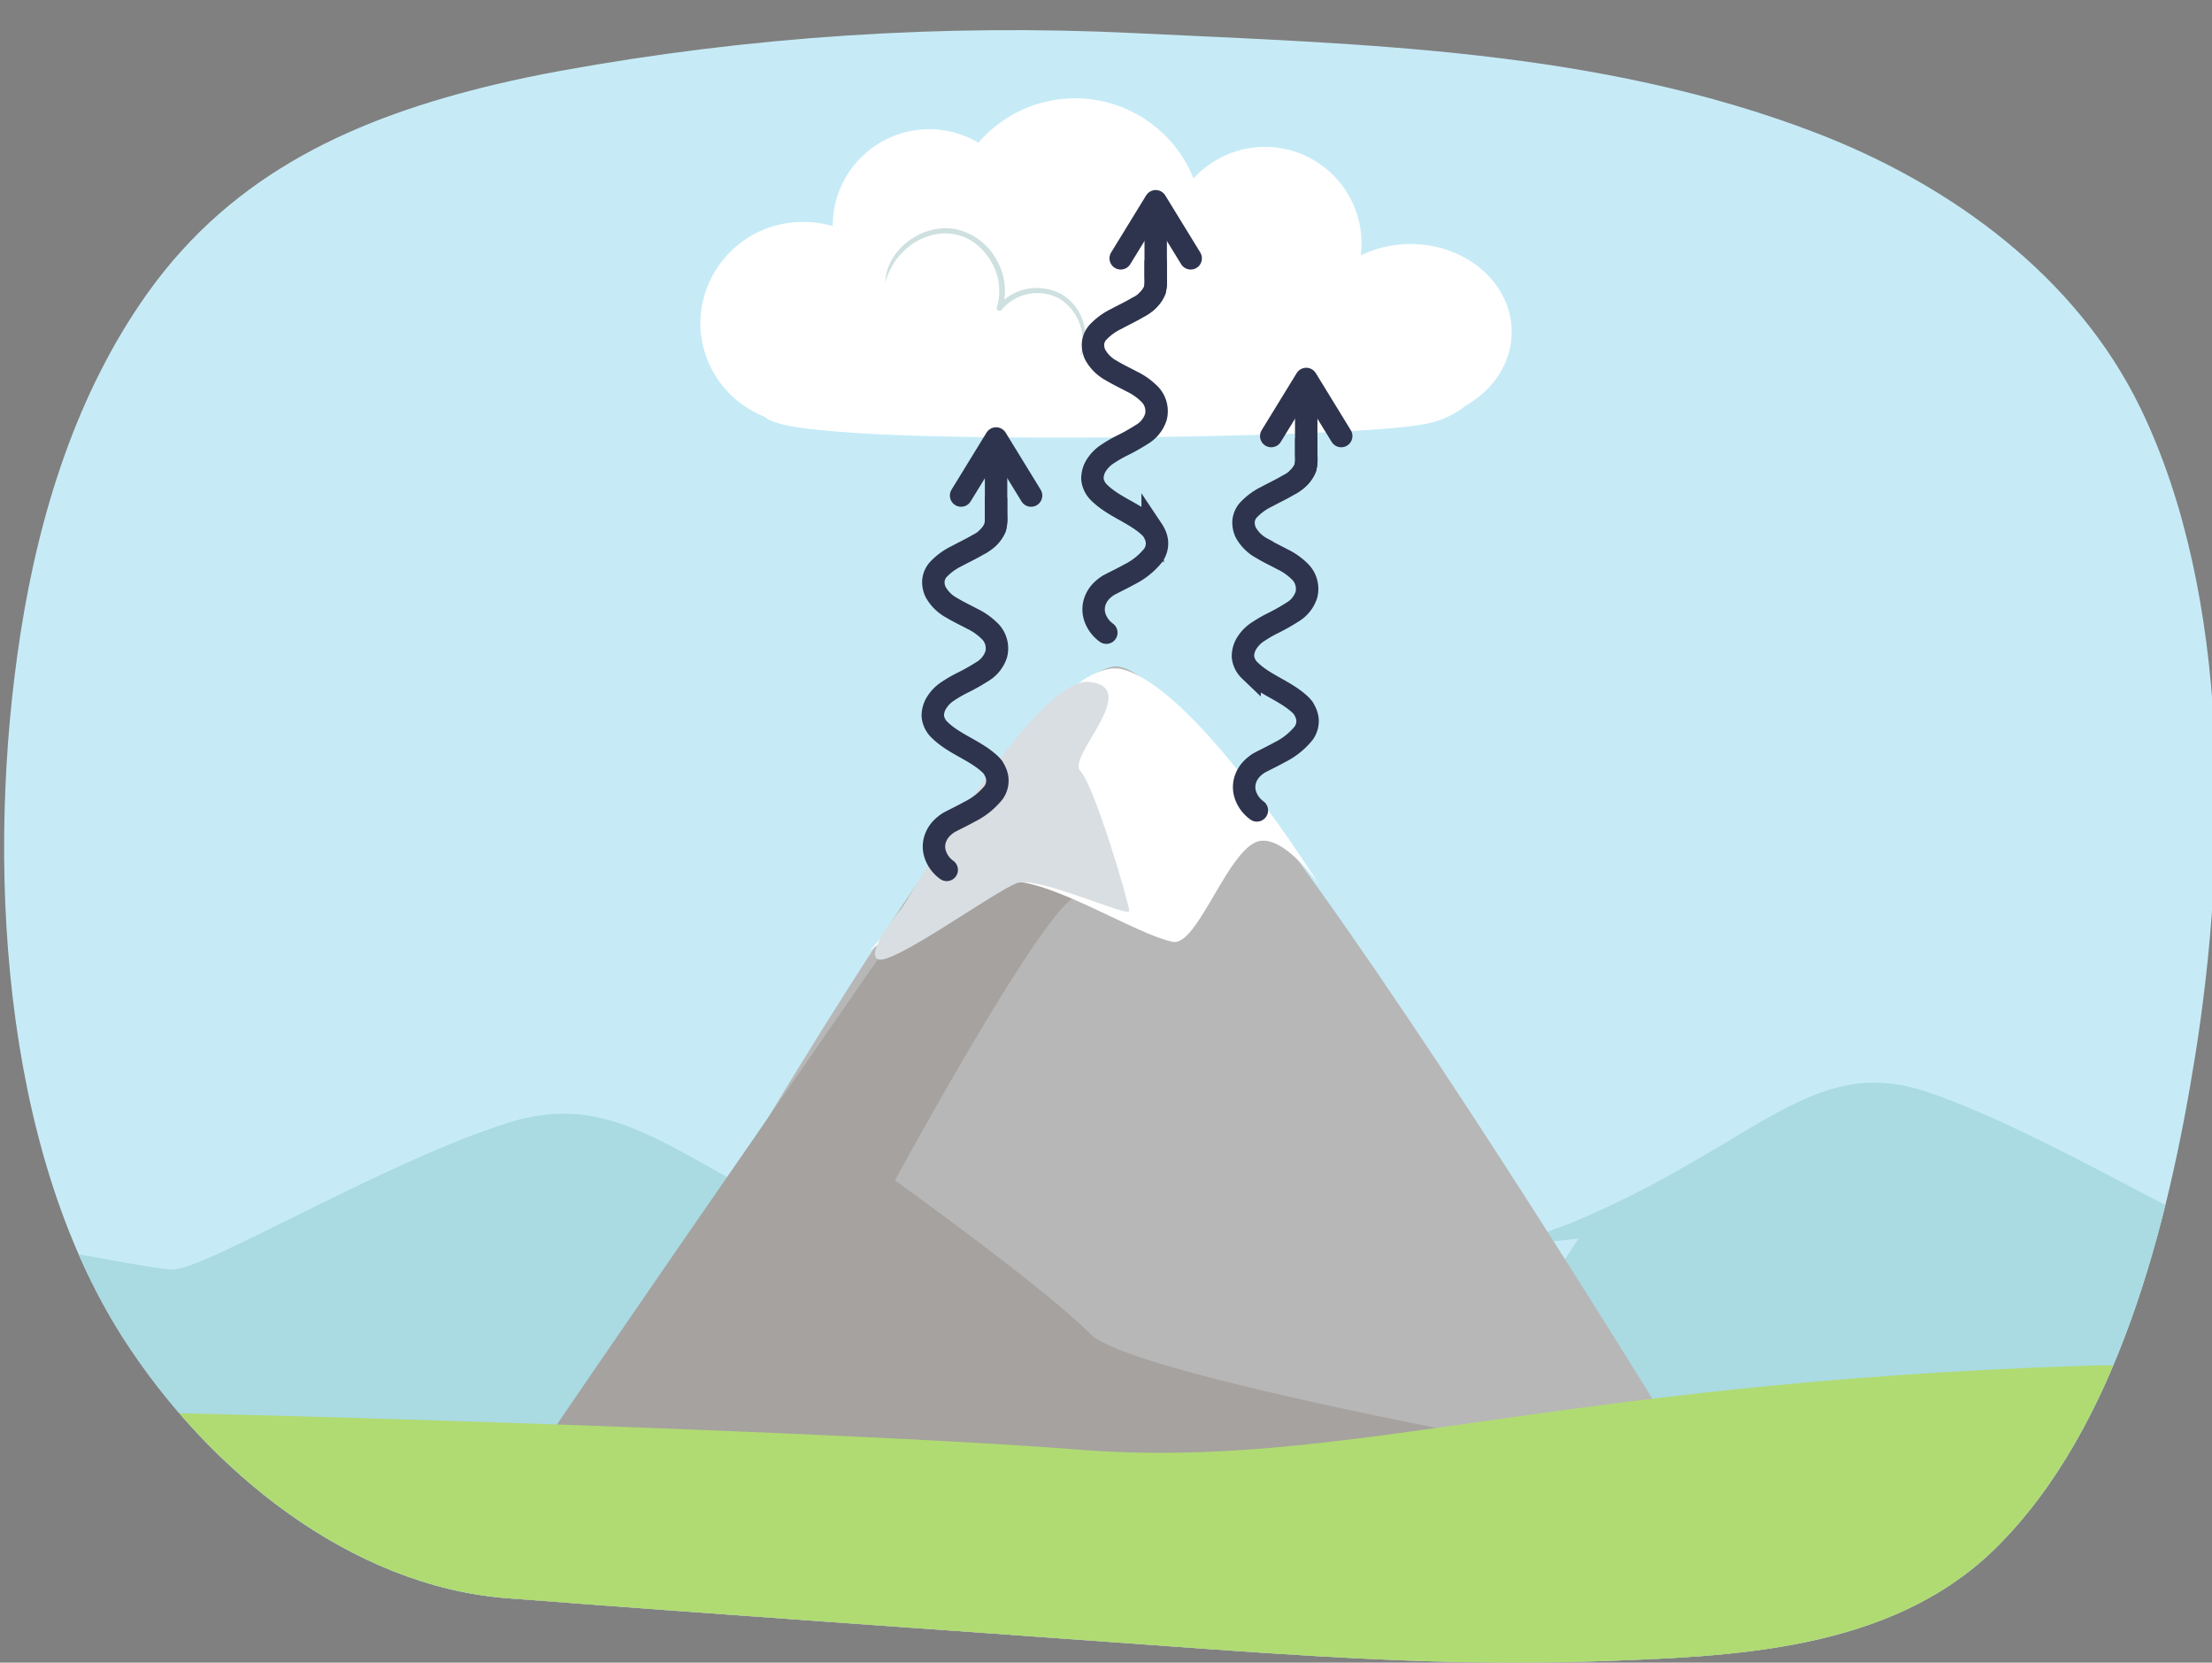 <svg xmlns="http://www.w3.org/2000/svg" xmlns:xlink="http://www.w3.org/1999/xlink" width="375.888" height="282.458" viewBox="0 0 375.888 282.458"><rect x="0" y="0" width="375.888" height="282.458" fill="#808080" stroke="none"/><defs><clipPath id="a"><path d="M84.194,14.342c-23.47,5.6-44.454,14.824-59.182,35.543C13.09,66.655,6.693,87.044,3.49,107.589c-5.889,37.777-3.52,87.145,17.5,119.828,14.446,22.459,38.573,42.044,65.213,44.094,36.56,2.813,73.147,5.309,109.718,7.964,25.011,1.815,50.094,3.631,75.181,2.756,23.21-.81,50.138-1.614,67.986-19.2,20.737-20.433,29.4-55.165,33.963-83.791,5.464-34.324,6.133-78-9.3-109.874-10.821-22.353-32.144-37.929-55-46.734C271.593,8.314,231.726,7.514,192.623,5.618a428.61,428.61,0,0,0-97.36,6.414Q89.692,13.045,84.194,14.342Z" fill="none"/></clipPath></defs><g clip-path="url(#a)"><rect x="-10.129" y="-35.298" width="814.004" height="344.833" transform="translate(0.799 -2.291) rotate(0.331)" fill="#c6ebf7"/><path d="M256.583,56.386c0-8.078-7.557-14.628-16.878-14.628a18.763,18.763,0,0,0-8.847,2.171,16.108,16.108,0,0,0-28.14-13.041,21.378,21.378,0,0,0-36.389-6.259,16.1,16.1,0,0,0-24.52,13.754c0,.145.018.286.022.431a17.569,17.569,0,0,0-5.273-.806,17.068,17.068,0,0,0-17.253,16.878,16.886,16.886,0,0,0,10.67,15.6c1.628,1.37,5.4,2.073,15.585,2.775,21.755,1.5,84.768.75,96.4-1.5A15.327,15.327,0,0,0,249,68.594C253.569,65.976,256.583,61.487,256.583,56.386Z" fill="#fff" stroke="#fff" stroke-linejoin="round" stroke-width="0.598"/><path d="M150.427,48c.226-5.82,6.616-10.266,12.24-9.014a10.415,10.415,0,0,1,6.663,5.132,10.3,10.3,0,0,1,.956,8.367l-.805-.438a8.793,8.793,0,0,1,10.968-2.029A8.271,8.271,0,0,1,183.736,60.4l-.111-.045a8.489,8.489,0,0,0-3.593-9.622,7.923,7.923,0,0,0-9.822,1.891.467.467,0,0,1-.806-.439,9.622,9.622,0,0,0-.9-7.6c-4.9-8.561-15.763-5.04-18.073,3.414Z" fill="#cee0df"/><path d="M266.936,207.782c31.529-13.126,40.725-28.877,60.43-22.314s48.606,24.939,53.861,24.939,73.778-15.033,73.778-15.033,48.395,68.849,41.827,68.849-106.409,15.751-106.409,15.751-72.253-15.751-76.194-15.751H232.78l35.47-53.816-11.823,1.313" fill="#aadae2"/><path d="M150.36,213.052c-33.388-13.125-43.127-28.876-63.994-22.313s-51.474,24.939-57.038,24.939S-48.8,200.645-48.8,200.645s-51.249,68.848-44.293,68.848S19.59,285.244,19.59,285.244s76.514-15.751,80.688-15.751H186.53l-37.561-53.815,12.52,1.312" fill="#aadae2"/><path d="M79.762,279.321s86.5-162.6,109.483-166.092c16.94-2.571,118.577,168.814,118.577,168.814s-230.8,6-231.859,4.285S79.762,279.321,79.762,279.321Z" fill="#b7b7b7"/><path d="M86.681,254.037c2.378-4.755,86.792-126.026,86.792-126.026s15.456,19.023,8.323,24.967-29.724,47.558-29.724,47.558,24.968,17.833,33.29,26.156,111.34,25.6,111.34,25.6L87.87,273.06Z" fill="#a5a29f"/><path d="M147.426,161.717s16.94-12,24.351-12S193.056,158.739,199.3,160c4.235.857,9.529-16.281,14.822-17.138,4.405-.713,10.058,7.485,10.058,7.485s-20.645-33.193-33.349-36.621c-7.265-1.96-18.682,12.89-28.119,26.608C155.648,150.61,149.693,160.249,147.426,161.717Z" fill="#fff"/><path d="M153.526,153.955s22.22-38.987,31.487-38.113-3.812,12.763-1.434,15.141,8.323,22.59,8.323,23.779-15.456-5.945-19.023-4.756-21.312,14.14-23.69,12.951S153.526,153.955,153.526,153.955Z" fill="#d9dee2"/><path d="M-63.562,239.13c48.842-1.189,201.8,3.566,246.783,7.133S262.192,234.982,354.756,232c110.571-3.567,366.19,208.062,476.76,181.906,150.1-35.508-11.889,47.557-11.889,47.557s-887.045-2.378-898.613-8.322S-63.562,239.13-63.562,239.13Z" fill="#b0db72"/><path d="M188,107.48a5.357,5.357,0,0,1-1.875-2.427,4.237,4.237,0,0,1-.154-2.586,4.724,4.724,0,0,1,1.342-2.22,6.592,6.592,0,0,1,1.037-.806c.384-.209.776-.409,1.168-.605.783-.394,1.569-.786,2.334-1.215a12.217,12.217,0,0,0,4.088-3.244,3.51,3.51,0,0,0,.65-2.484,4.108,4.108,0,0,0-.4-1.244c-.108-.19-.2-.394-.32-.573a5.505,5.505,0,0,0-.437-.492c-2.558-2.439-6.148-3.42-8.667-5.911a3.735,3.735,0,0,1-1.13-2.314,4.219,4.219,0,0,1,.767-2.471,6.212,6.212,0,0,1,1.88-1.811,22.1,22.1,0,0,1,2.273-1.323h0a34.709,34.709,0,0,0,3.448-1.93,5.367,5.367,0,0,0,2.423-3,4.133,4.133,0,0,0-.9-3.686,10.82,10.82,0,0,0-3.177-2.313c-1.162-.621-2.362-1.174-3.487-1.862a6.8,6.8,0,0,1-2.772-2.736,3.941,3.941,0,0,1-.35-1.925,3.36,3.36,0,0,1,.776-1.787,10.458,10.458,0,0,1,3.163-2.33h0c1.221-.663,2.483-1.25,3.678-1.96a6.067,6.067,0,0,0,2.87-2.9,8.272,8.272,0,0,0,.159-2.348V44.605" fill="none" stroke="#2e344d" stroke-linecap="round" stroke-miterlimit="10" stroke-width="3.811"/><polyline points="190.442 43.885 196.39 34.191 202.336 43.886" fill="none" stroke="#2e344d" stroke-linecap="round" stroke-linejoin="round" stroke-width="3.811"/><path d="M194.57,51.408a4.61,4.61,0,0,0,1.66-2.088,5.013,5.013,0,0,0,.159-1.744V35.24" fill="none" stroke="#2e344d" stroke-miterlimit="10" stroke-width="3.811"/><path d="M213.581,137.673a5.365,5.365,0,0,1-1.875-2.428,4.237,4.237,0,0,1-.154-2.586,4.729,4.729,0,0,1,1.342-2.22,6.592,6.592,0,0,1,1.037-.806c.385-.209.776-.408,1.168-.605.783-.394,1.569-.786,2.334-1.215a12.2,12.2,0,0,0,4.088-3.244,3.5,3.5,0,0,0,.65-2.484,4.108,4.108,0,0,0-.4-1.244c-.108-.19-.2-.394-.32-.573a5.357,5.357,0,0,0-.437-.491c-2.558-2.44-6.148-3.421-8.666-5.912a3.728,3.728,0,0,1-1.131-2.314,4.219,4.219,0,0,1,.767-2.471,6.212,6.212,0,0,1,1.88-1.811,21.905,21.905,0,0,1,2.273-1.322h0a34.717,34.717,0,0,0,3.448-1.931,5.364,5.364,0,0,0,2.423-3,4.132,4.132,0,0,0-.9-3.686,10.806,10.806,0,0,0-3.177-2.314c-1.162-.621-2.362-1.173-3.487-1.862a6.8,6.8,0,0,1-2.772-2.736,3.935,3.935,0,0,1-.35-1.924A3.359,3.359,0,0,1,212.1,86.7a10.467,10.467,0,0,1,3.164-2.33h0c1.221-.663,2.483-1.249,3.678-1.959a6.069,6.069,0,0,0,2.87-2.9,8.236,8.236,0,0,0,.159-2.348V74.8" fill="none" stroke="#2e344d" stroke-linecap="round" stroke-miterlimit="10" stroke-width="3.811"/><polyline points="216.022 74.077 221.97 64.384 227.916 74.078" fill="none" stroke="#2e344d" stroke-linecap="round" stroke-linejoin="round" stroke-width="3.811"/><path d="M220.15,81.6a4.618,4.618,0,0,0,1.66-2.089,4.989,4.989,0,0,0,.159-1.744V65.432" fill="none" stroke="#2e344d" stroke-miterlimit="10" stroke-width="3.811"/><path d="M160.877,147.78A5.357,5.357,0,0,1,159,145.353a4.237,4.237,0,0,1-.154-2.586,4.724,4.724,0,0,1,1.342-2.22,6.592,6.592,0,0,1,1.037-.806c.384-.209.776-.409,1.168-.605.783-.394,1.569-.786,2.334-1.215a12.217,12.217,0,0,0,4.088-3.244,3.506,3.506,0,0,0,.65-2.484,4.108,4.108,0,0,0-.4-1.244c-.108-.19-.2-.394-.32-.574a5.635,5.635,0,0,0-.437-.491c-2.558-2.44-6.148-3.42-8.666-5.911a3.731,3.731,0,0,1-1.131-2.314,4.219,4.219,0,0,1,.767-2.471,6.212,6.212,0,0,1,1.88-1.811,22.1,22.1,0,0,1,2.273-1.323h0a34.709,34.709,0,0,0,3.448-1.93,5.367,5.367,0,0,0,2.423-3,4.133,4.133,0,0,0-.9-3.686,10.82,10.82,0,0,0-3.177-2.313c-1.162-.621-2.362-1.174-3.487-1.862a6.8,6.8,0,0,1-2.772-2.736,3.941,3.941,0,0,1-.35-1.925,3.363,3.363,0,0,1,.776-1.788,10.472,10.472,0,0,1,3.163-2.329h0c1.221-.663,2.483-1.25,3.678-1.96a6.067,6.067,0,0,0,2.87-2.9,8.236,8.236,0,0,0,.159-2.348V84.905" fill="none" stroke="#2e344d" stroke-linecap="round" stroke-miterlimit="10" stroke-width="3.811"/><polyline points="163.318 84.185 169.266 74.491 175.212 84.185" fill="none" stroke="#2e344d" stroke-linecap="round" stroke-linejoin="round" stroke-width="3.811"/><path d="M167.446,91.708a4.607,4.607,0,0,0,1.66-2.089,5,5,0,0,0,.159-1.743V75.54" fill="none" stroke="#2e344d" stroke-miterlimit="10" stroke-width="3.811"/></g></svg>